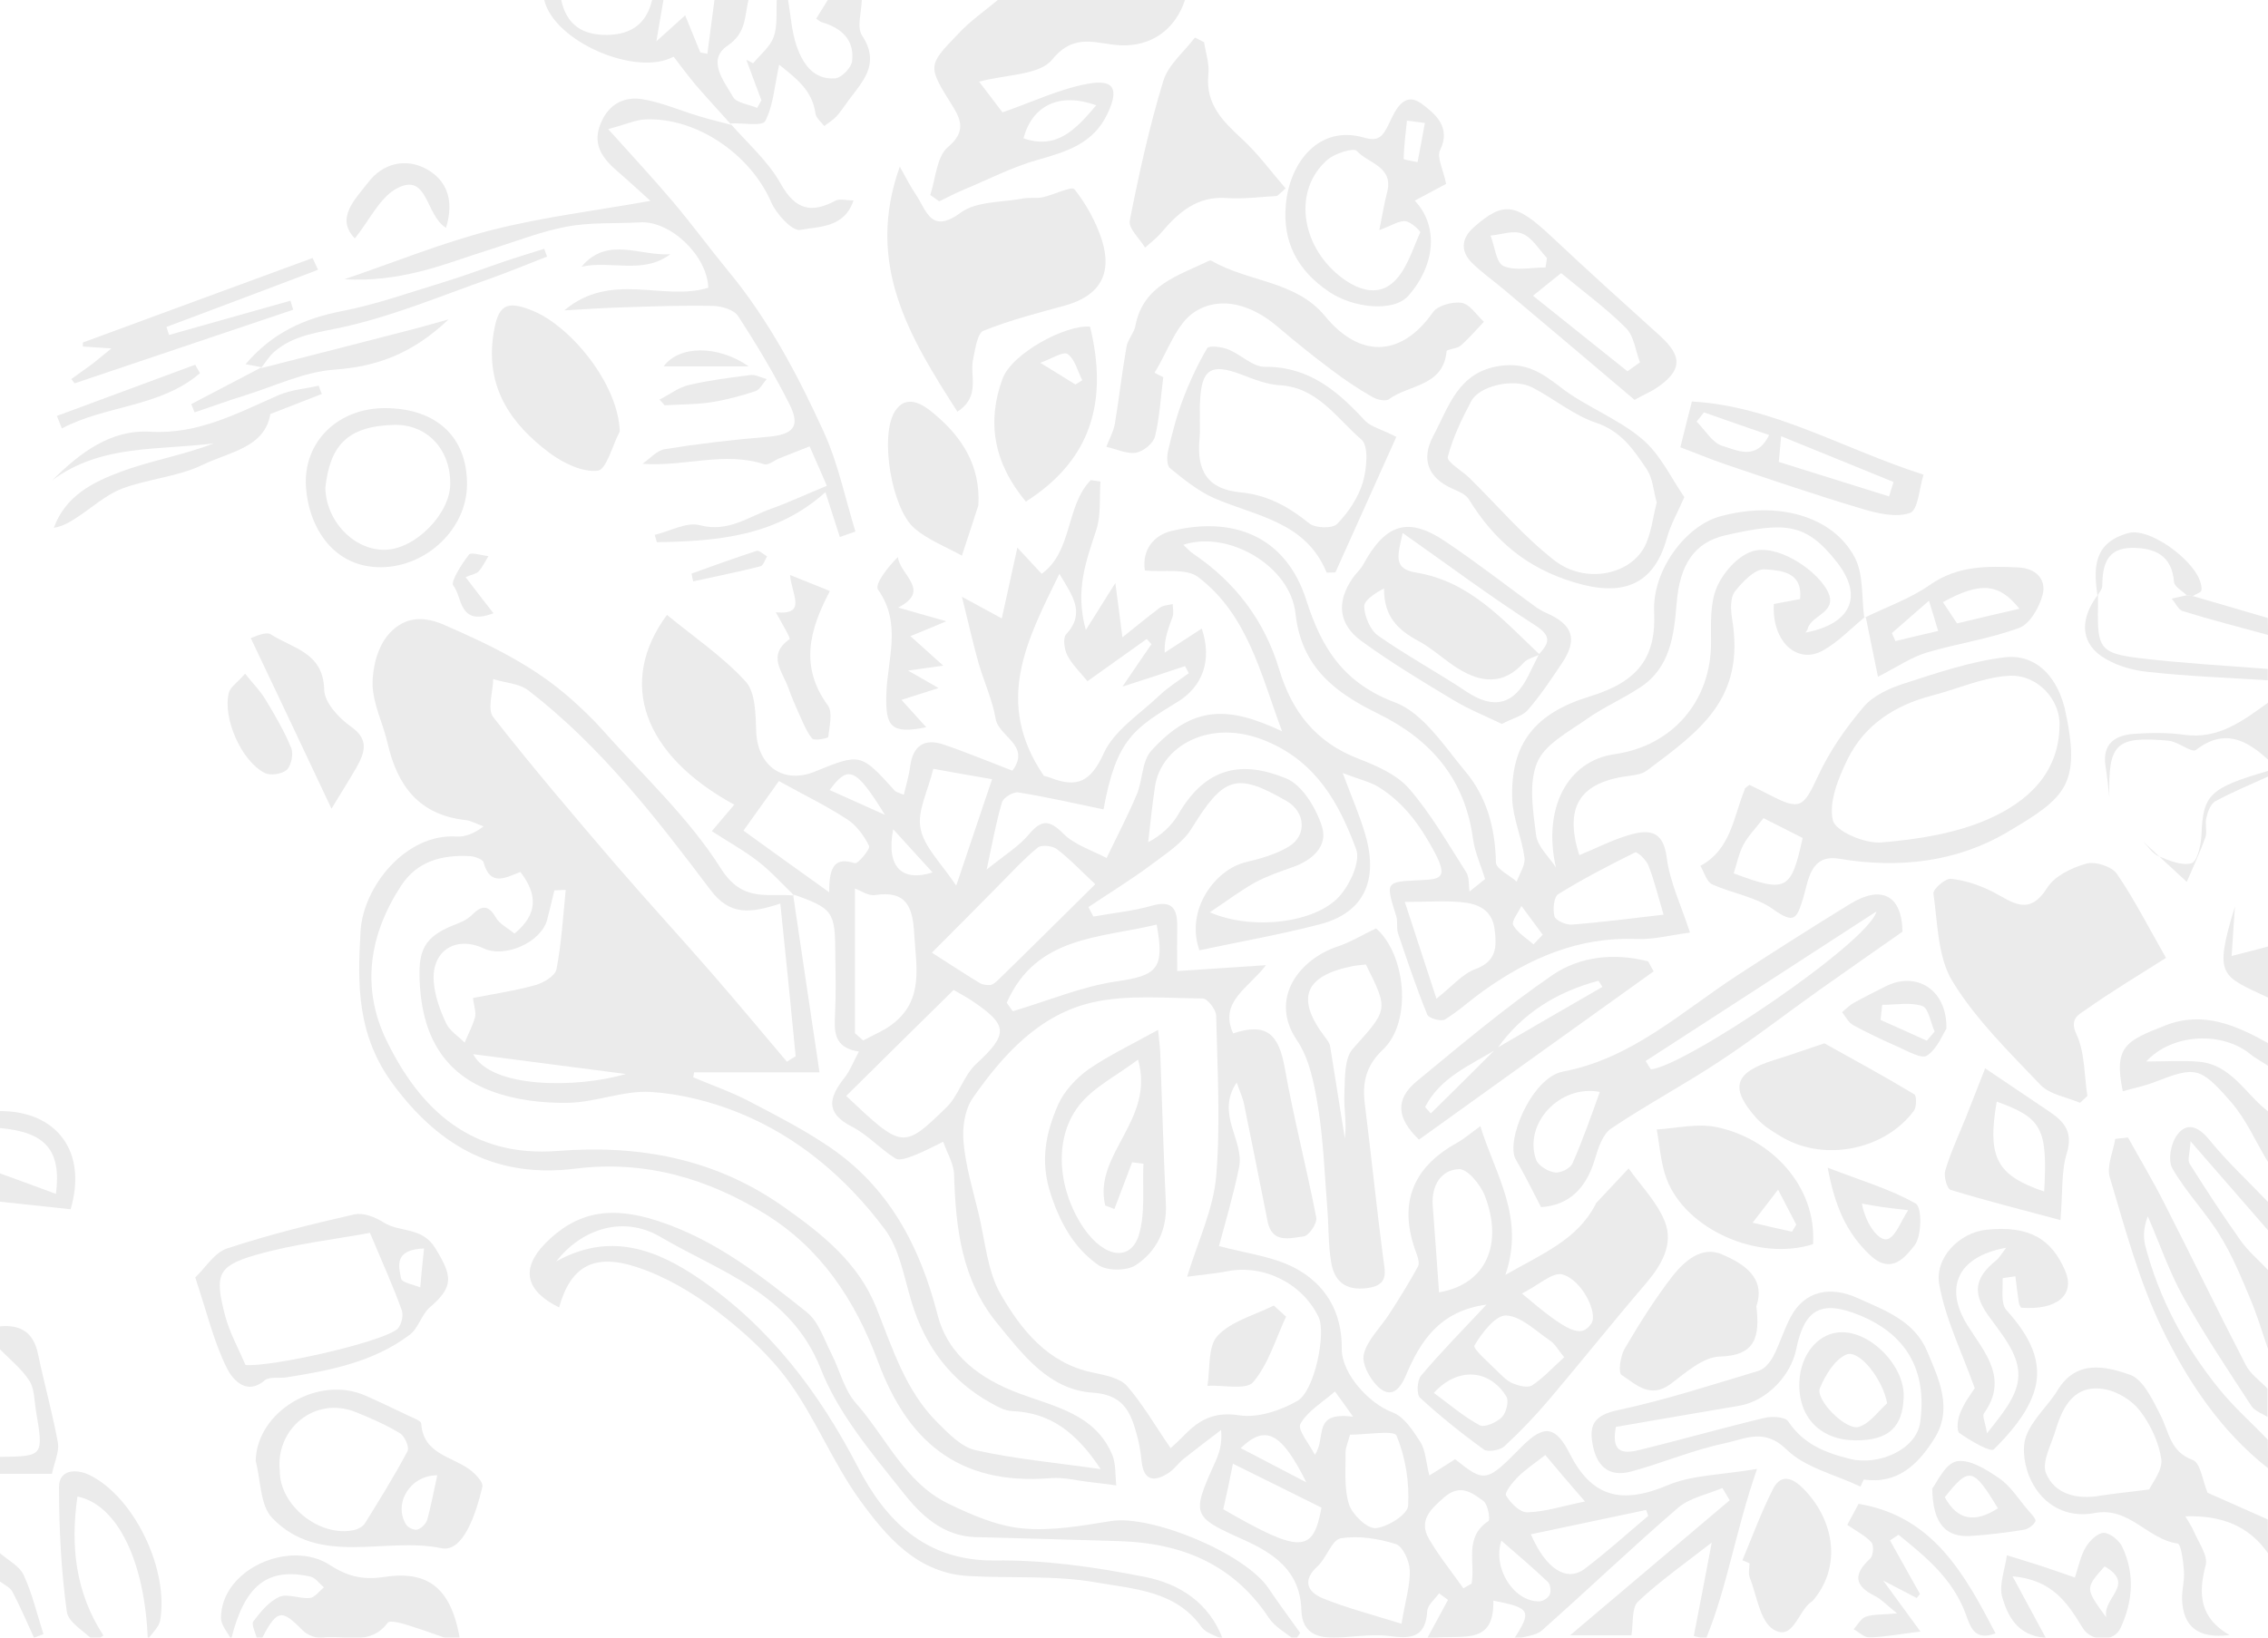 <?xml version="1.0" encoding="utf-8"?>
<!-- Generator: Adobe Illustrator 19.1.0, SVG Export Plug-In . SVG Version: 6.00 Build 0)  -->
<svg version="1.1" id="Layer_1" xmlns="http://www.w3.org/2000/svg" xmlns:xlink="http://www.w3.org/1999/xlink" x="0px" y="0px"
	 viewBox="0 0 960.6 693.8" style="enable-background:new 0 0 960.6 693.8;" xml:space="preserve">
<style type="text/css">
	.st0{opacity:8.000000e-02;}
</style>
<g class="st0">
	<path d="M501.9,0c-4.2,12.7-14.4,19.7-27.2,19.2c-10-0.4-19.5-5.8-29.1,6.1c-5.4,6.6-19.5,6.2-30.9,9.3c3.8,5,7.4,9.7,9.9,13
		c12.5-4.3,24-9.9,36.1-12.1c11.4-2.1,13.2,2.4,8.4,12.6c-6,12.8-17.3,16.1-29.5,19.6c-10.8,3-20.9,8.3-31.3,12.6
		c-3.6,1.5-7,3.3-10.5,5c-1.3-0.9-2.5-1.8-3.8-2.7c2.3-6.9,2.7-16.3,7.5-20.3c7.6-6.4,5.6-11.5,2-17.3c-10.5-16.9-10.9-17,2.2-30.5
		C410.7,9,416.9,4.8,422.6,0C449.1,0,475.5,0,501.9,0z M464.3,44.6c-15.5-5.6-27.1,0-30.8,14C447.6,63.5,455.6,54.9,464.3,44.6z"/>
	<path d="M960.6,658c-8.3-11.8-20-16.1-35-15.6c1.3,2.3,2.7,4.2,3.6,6.4c2,4.7,6.1,10.3,5,14.3c-3.3,12.4-2.4,22.4,10.1,29.6
		c-13.3,1.6-19.7-3.5-20.1-15.2c-0.1-3.9,1.1-7.9,0.8-11.9c-0.3-4.1-1.2-11.5-2.7-11.7c-12.7-1.7-20.4-15.7-35.1-12.9
		c-11.6,2.2-21.7-3.1-26.9-13.7c-2.7-5.4-4.1-13.3-2.2-18.7c2.6-7.3,9.3-12.9,13.5-19.8c8-13,20.4-9.9,30.5-6.4
		c5.6,1.9,9.6,10.6,12.9,17c3.7,7.1,4,15.6,13.7,19.1c3.3,1.2,4.2,8.8,6.3,13.9c7.4,3.3,16.4,7.3,25.5,11.3
		C960.6,648.4,960.6,653.2,960.6,658z M910.3,631c1.3-2.9,5.8-8.3,5.1-12.9c-1.1-7.2-4.6-14.7-9.1-20.5c-3.3-4.3-9.3-8-14.6-9
		c-12.8-2.4-17.9,6.8-21,17.1c-1.8,6.2-6.1,13.7-4.1,18.5c3.8,9,13.3,11.2,23.2,9.4C895.5,632.7,901.3,632.2,910.3,631z"/>
	<path d="M309.7,52.8c-5.1-5.7-10.2-11.2-15.2-17c-3.2-3.8-6.1-7.8-9.2-11.8c-15.7,8.6-50.5-6.2-54.8-24c2.4,0,4.8,0,7.2,0
		c2.3,10.5,8.9,14.9,19.5,14.8c10.2-0.2,16.6-4.7,19-14.8c1.6,0,3.2,0,4.8,0c-1,5.6-1.9,11.2-3,17.5c4.4-3.9,8.3-7.5,12.2-11
		c2.1,5.2,4.3,10.5,6.4,15.7c1,0.2,2,0.4,3,0.6c1-7.6,2-15.2,3-22.8c4.8,0,9.6,0,14.4,0c-1.7,7-0.8,13.9-8.9,19.4
		c-8.9,6.1-1.4,15,2.4,21.7c1.5,2.6,6.7,3.1,10.2,4.6c0.6-1.1,1.2-2.1,1.8-3.2c-2.1-5.7-4.3-11.4-6.4-17.2c1,0.5,1.9,1,2.9,1.5
		c3-3.7,7.2-6.9,8.7-11.2c1.7-4.8,1-10.4,1.3-15.6c1.6,0,3.2,0,4.8,0c1.1,6.5,1.5,13.3,3.6,19.5c2.6,7.4,7.1,14.4,16.3,13.7
		c2.7-0.2,6.9-4.5,7.2-7.3c1.1-9.1-4.6-14.1-12.9-16.5c-0.6-0.2-1.2-0.7-2.3-1.5c1.7-2.7,3.3-5.3,4.9-7.9c4.8,0,9.6,0,14.4,0
		c-0.1,5.1-2.2,11.5,0.1,15c8.5,12.9-0.9,20.5-6.9,29.2c-1.3,1.8-2.6,3.7-4.1,5.3c-1.5,1.5-3.3,2.6-5,3.9c-1.3-1.7-3.4-3.4-3.7-5.2
		c-1.3-9.8-7.9-14.8-15.4-20.8c-2,9.4-2.5,17.4-5.9,23.9c-1.2,2.3-9.6,0.7-14.7,1L309.7,52.8z"/>
	<path d="M960.6,622c-20.1-15.8-34-36.8-44.8-59c-9.8-20.2-15.7-42.5-22.2-64.2c-1.4-4.8,1.4-10.8,2.3-16.3c1.8-0.2,3.6-0.4,5.4-0.6
		c5.1,9.2,10.5,18.2,15.2,27.5c11.7,22.9,22.9,46.1,34.7,68.9c2,3.9,6.1,6.7,9.2,10c0,4,0,8,0,12c-2.3-1.5-5.4-2.5-6.8-4.6
		c-9.9-15.2-20-30.3-28.8-46.1c-6.1-10.9-10.1-22.8-15.1-34.3c-1.8,4.6-2,8.7-1.1,12.4c5.9,22.5,16.7,42.7,31.3,60.7
		c6.2,7.7,13.7,14.3,20.6,21.5C960.6,614,960.6,618,960.6,622z"/>
	<path d="M960.6,492.3c-5.2-8.6-9.3-18.2-15.8-25.6c-13.1-15-15-14.9-32.2-8.3c-4.3,1.7-8.9,2.6-13.5,3.9
		c-3.9-18.8,1.1-21.3,18.1-27.9c15.8-6.2,29.8-0.1,43.4,7.5c0,3.2,0,6.4,0,9.6c-2.5-1.7-5.3-3.1-7.6-5c-11.7-9.5-32.8-8.9-44,3.2
		c8.5,0,15.4-0.5,22.3,0.1c13.8,1.2,19.7,13.7,29.3,21C960.6,477.9,960.6,485.1,960.6,492.3z"/>
	<path d="M960.6,571.5c-2.5-7.3-4.7-14.7-7.7-21.7c-3.8-9.1-7.6-18.3-12.8-26.6c-6-9.8-14.3-18.2-20-28.2c-2-3.4-0.6-10.9,2.1-14.3
		c3.9-5.2,8.7-3.7,13.4,2c7.6,9.4,16.6,17.7,25,26.5c0,4,0,8,0,12c-10.4-11.9-20.8-23.9-32.8-37.7c-0.3,5.1-1.4,8-0.4,9.5
		c7,11.1,14.1,22,21.7,32.7c3.2,4.5,7.6,8.2,11.5,12.3C960.6,549.1,960.6,560.3,960.6,571.5z"/>
	<path d="M0,470.7c24.1,0,37.1,17.2,29.9,41.6c-9.7-1-19.8-2.1-29.9-3.2c0-4,0-8,0-12c7.7,2.8,15.4,5.6,23.7,8.7
		c2.4-18.8-4.7-26.2-23.7-27.9C0,475.5,0,473.1,0,470.7z"/>
	<path d="M0,561.9c8.8-0.8,14.2,2.6,16.1,11.7c2.6,12.5,6.1,24.9,8.4,37.5c0.7,3.9-1.5,8.4-2.5,13.3c-7.8,0-14.9,0-22,0
		c0-2.4,0-4.8,0-7.2c18.5-0.2,18.5-0.3,15.2-19.7c-0.7-4.3-0.6-9.2-2.8-12.6c-3.2-5-8.2-8.9-12.4-13.3C0,568.3,0,565.1,0,561.9z"/>
	<path d="M888.6,251.9c0,1.6,0,3.2,0,4.8c-0.4,18.1,0.8,20.1,18.2,22.2c17.8,2.1,35.8,3.1,53.7,4.5c0,1.6,0,3.2,0,4.8
		c-17.1-1.1-34.2-1.7-51.2-3.6c-6.7-0.7-13.9-2.9-19.4-6.7C881,271.6,881.1,261.8,888.6,251.9z"/>
	<path d="M960.6,321.8c-9.2-8.4-18.5-13.3-30.5-4.1c-1.8,1.4-7.5-3.5-11.6-3.9c-22.4-2-25.6,1.1-25.1,23.8
		c-0.5-4.3-0.9-8.6-1.6-12.9c-1.5-9.4,3.8-13.2,12-13.8c7.1-0.5,14.4-0.6,21.4,0.4c14.5,2,24.8-6,35.4-13.6
		C960.6,305.8,960.6,313.8,960.6,321.8z"/>
	<path d="M907.6,356.4c2.2,2.2,4.1,5.3,6.8,6.4c4.4,1.8,9.8,4.1,13.8,2.9c2.4-0.7,4-7.6,4.2-11.8c0.7-17.2,3.2-20,28.2-27.3
		c0,0.8,0,1.6,0,2.4c-7.5,3.4-15.2,6.6-22.4,10.5c-1.9,1.1-3.1,4.4-3.7,6.9c-0.7,2.6,0.4,5.8-0.4,8.3c-2.3,6.4-5.2,12.6-7.9,18.9
		C919.9,367.9,913.8,362.1,907.6,356.4z"/>
	<path d="M946.6,384c-0.5,6.8-0.9,13.6-1.4,21c6.6-1.7,11-2.8,15.4-4c0,7.2,0,14.4,0,21.6C940.7,413.2,937.5,413.9,946.6,384z"/>
	<path d="M960.6,269c-12-3.3-24.1-6.4-36.1-10.1c-1.9-0.6-3.1-3.5-4.7-5.3c2.1-0.5,4.2-0.9,6.3-1.4c0.9,0.1,1.7,0.2,2.6,0.3
		c10.6,3.1,21.2,6.2,31.8,9.3C960.6,264.2,960.6,266.6,960.6,269z"/>
	<path d="M0,658c3.4,3,8.2,5.4,10,9.2c3.7,8,5.7,16.7,8.4,25.1c-1.3,0.5-2.7,1-4,1.5c-3-6.5-5.8-13.1-9.1-19.4c-1-1.9-3.5-3-5.3-4.4
		C0,666,0,662,0,658z"/>
	<path d="M336.3,379.3c-5-4.8-9.6-10-15-14.2c-6-4.7-12.8-8.4-19.8-13c3.6-4.3,6.5-7.6,9.5-11.2c-38.5-21-49.7-51.7-28.5-80.4
		c11.3,9.3,23.6,17.6,33.3,28.2c4.3,4.7,4.2,14.2,4.5,21.5c0.7,14.4,11.5,22.1,24.8,16.7c19.4-7.9,19.4-7.9,34,8.2
		c0.5,0.5,1.3,0.6,3.7,1.6c1-4.2,2.2-8.1,2.7-12.1c1.2-8.7,6-11.9,14.1-9.2c9.7,3.3,19.3,7.3,29.2,11.1c8-10.8-5.8-14.3-7.1-22
		c-1.4-8.1-5-15.8-7.3-23.8c-2.3-8.1-4.1-16.4-7-27.9c6.3,3.4,11,6,16.9,9.2c1.9-8.8,4.1-18.4,6.6-30c3.3,3.6,6.2,6.7,10.3,11.1
		c13.2-9.5,10.1-28.8,20.8-39.7c1.4,0.2,2.7,0.4,4.1,0.6c-0.5,6.9,0.3,14.2-1.8,20.6c-4.2,12.9-9.1,25.3-4.4,42.3
		c4.4-7,7.4-11.8,12.5-19.9c1.2,8.9,1.9,14.6,3,23c5.8-4.6,10.7-8.7,15.8-12.5c1.4-1.1,3.6-1.1,5.5-1.6c0,1.7,0.5,3.6,0,5.2
		c-1.6,4.7-3.7,9.2-3.4,15.4c5.1-3.3,10.3-6.7,15.7-10.2c4.6,13.7,0.1,24.6-10,30.9c-18.4,11.3-26.2,15.7-31.6,45.7
		c-12.1-2.5-24.1-5.3-36.2-7.2c-2.1-0.3-6.2,2.2-6.8,4.2c-2.5,8.3-4,16.9-6.5,28.5c7.5-6.1,13.5-9.7,17.7-14.7
		c5.4-6.4,8.6-6.7,14.8-0.5c4.8,4.8,12.1,7,18.3,10.3c4.3-9,9-17.9,12.8-27c2.5-5.9,2.1-13.9,6-18.3c17.7-19.6,32.7-19.1,55.5-8.4
		c-9-24.2-14.5-49.3-35.5-65.3c-5.1-3.9-14.6-2-22.6-2.8c-1.3-8.9,3.9-14.9,11.1-16.7c25.8-6.4,48.5,1.7,57.3,29.3
		c6.5,20.4,15.8,35.1,37.6,43.3c11.9,4.5,20.8,18.5,29.8,29.3c9.1,10.8,12.6,24.1,12.9,38.5c0.1,2.8,5.8,5.4,8.8,8.1
		c1.2-3.4,3.7-7,3.3-10.1c-1.1-8.4-4.9-16.6-5.2-24.9c-0.8-23.8,10-36.5,33-43.5c20.6-6.3,28-16.8,27.1-35.8
		c-0.8-17.6,13.4-36.6,28.2-40.5c24.1-6.5,47.3-0.2,56.7,17.3c3.9,7.3,2.9,17.1,4.1,25.7l0.4-0.4c-5.9,4.8-11.3,10.6-17.9,14.3
		c-11,6.1-21.7-3.9-20.8-19.7c3.5-0.7,7.3-1.4,11.1-2.1c1.3-11.9-8.7-12.1-15-12.6c-4-0.3-9.4,5.3-12.6,9.4c-2,2.6-1.8,7.7-1.2,11.4
		c5.7,33.9-13.3,47.4-36,64.4c-2.6,2-6.8,2.1-10.3,2.7c-18.8,3.2-24.6,13.6-18.4,33.2c7.1-2.9,14-6.5,21.3-8.6
		c7.7-2.2,14.2-2.3,15.7,9.4c1.3,10.5,6.2,20.6,9.9,32c-8.5,1.1-15.5,3-22.5,2.7c-24.5-1-45.3,8-64.6,21.7
		c-5.7,4-10.8,8.8-16.7,12.4c-1.6,1-6.9-0.5-7.5-2.1c-4.6-11.3-8.5-22.9-12.4-34.5c-0.7-2.2,0-4.9-0.7-7.1
		c-4.6-14.7-4.7-14.6,9.9-15.3c8.3-0.4,12.3-0.5,6.5-11.5c-6.1-11.5-12.9-21-23.6-27.8c-3.8-2.4-8.5-3.4-15.5-6.1
		c3.8,10.2,7.1,17.7,9.4,25.5c4.8,15.6,3.1,32.8-19.1,38.6c-16.9,4.4-34.2,7.4-51,11c-6.1-17.3,6.8-34.2,19.5-37.3
		c6.3-1.5,12.8-3.3,18.3-6.6c7.9-4.7,7.1-14.7-0.8-19.3c-21.4-12.4-26.7-10.4-40.3,11.6c-3.9,6.3-11.1,10.8-17.3,15.5
		c-8.5,6.3-17.6,11.9-26.4,17.8c0.7,1.3,1.4,2.7,2.1,4c8.3-1.5,16.7-2.3,24.8-4.6c8.8-2.5,10.8,1.5,10.7,8.9c-0.1,5.6,0,11.1,0,18.8
		c12.2-0.8,23.7-1.6,37.6-2.5c-7.3,9.7-20,15.4-13.9,28.9c13.9-4.6,19.3-0.1,21.9,14.9c3.8,21.2,9.2,42,13.3,63.1
		c0.5,2.4-3.1,7.7-5.3,8c-5.7,0.7-13.4,3.2-15.3-6.3c-3.3-16.6-6.6-33.2-10-49.8c-0.5-2.6-1.7-5.1-3.1-9.1c-9.1,13.5,3.4,24.6,1,36
		c-2.4,11.8-5.9,23.5-8.5,33.3c11.2,3,22.3,4.3,31.6,9c13.3,6.8,20.6,18.7,20.4,34.5c-0.1,10.7,11.8,23.4,21.6,27
		c4.8,1.8,8.6,7.7,11.7,12.5c2.2,3.5,2.3,8.3,3.8,14.2c4.1-2.5,7.4-4.7,10.9-6.9c12.5,10,13.3,9.9,28.1-5.2c9.6-9.7,14.5-9,20.6,3.1
		c9.3,18.3,22,21.3,41.4,13.1c10.4-4.4,22.6-4.3,37.8-6.9c-9.2,26.4-12.6,50.1-21.7,72.1c-1.7-0.4-3.4-0.9-5.1-1.3
		c2.5-12.9,5-25.8,7.6-39.6c-11.5,9-22,16.3-31.2,25c-2.8,2.7-2,9.3-2.8,14.3c-6.7,0-16.4,0-26,0c22.2-18.8,44.9-38,67.6-57.2
		c-1-1.7-2-3.5-3.1-5.2c-6.3,2.7-13.8,4.1-18.8,8.4c-19.6,16.9-38.3,34.8-57.7,52c-2.5,2.2-6.9,2.3-12,3.9c8-12.3,7.3-13.5-8.5-16.6
		c0.5,20.8-15.4,13.4-28.2,16.3c3.6-6.6,6.3-11.6,9-16.6c-1.3-0.9-2.5-1.9-3.8-2.8c-1.7,2.5-4.8,4.9-5,7.5c-0.6,10.5-6,12-15.2,10.7
		c-6.9-1-14.1,0-21.1,0.5c-8.9,0.6-16.7-0.8-17-11.6c-0.5-16.5-11.5-23.9-24.3-29.7c-22.1-9.9-22.4-10.4-12.1-33.2
		c1.6-3.6,2.9-7.3,2.4-13.4c-5.2,4-10.5,8-15.7,12.1c-2.4,1.9-4.1,4.6-6.7,6.2c-6.2,4-10.5,3.1-11.3-5.3c-0.4-4-1.1-7.9-2.2-11.7
		c-2.6-9.5-6-16.3-18.6-17.1c-18.4-1.3-29.3-15.9-40.2-29.2c-15.2-18.5-17.7-40.4-18.4-63.1c-0.1-4.7-3-9.3-4.6-14
		c-4,1.9-7.9,4.1-12.1,5.7c-2.6,1-6.4,2.5-8.1,1.4c-6.5-4-11.8-10.1-18.5-13.5c-11.5-5.9-9.6-12.4-3.2-20.6c2.4-3,3.8-6.8,6.2-11.2
		c-10.8-1.6-10.5-8.6-10.1-16.2c0.4-8.4,0.2-16.8,0.1-25.2c-0.1-18.1-0.9-19.2-18.4-25.4L336.3,379.3z M495.8,613.5
		c1.1-1,3.7-3.3,6.1-5.8c6.4-6.5,12.8-9.7,23-8.1c7.8,1.2,17.4-2,24.6-6.1c7.4-4.3,12.2-28.8,9-35.5c-7-14.5-23.5-22.5-38.9-19.4
		c-5.6,1.1-11.4,1.5-16.8,2.3c4.6-15.1,11.1-28.6,12.3-42.5c1.9-22.6,0.5-45.4,0-68.2c-0.1-2.5-3.7-7.2-5.7-7.2
		c-15.5-0.1-31.6-1.7-46.4,1.6c-22.7,5.1-38.1,22.1-51,40.6c-3.4,4.9-4.5,12.6-3.9,18.7c0.9,10.1,3.9,20,6.3,29.9
		c2.9,11.8,3.7,24.8,9.6,34.8c8.6,14.8,19.7,28.8,38.5,32.8c5.1,1.1,11.5,2.2,14.7,5.6C484,594.8,489.2,603.9,495.8,613.5z
		 M764.7,268c19-3.6,24.7-15.1,13.5-29.6c-13.2-17-22-17.4-47.5-11.6c-13,3-19.3,12.3-20.6,29c-1.1,13.5-2.7,27.1-15.4,35.4
		c-7.4,4.9-15.7,8.5-22.9,13.6c-7.6,5.4-17.7,10.6-20.8,18.4c-3.6,8.8-1.7,20.4-0.4,30.6c0.6,4.8,5.4,9.1,8.4,13.7
		c-5.6-24.6,4.5-45.1,24.9-48c24.6-3.5,40.8-22.6,40.8-47.2c0-7.9-0.5-16.5,2.4-23.4c2.7-6.3,8.8-13.3,15-15.3
		c10.1-3.3,26,6.9,31.4,15.8c6,10-6.1,10.8-7.8,16.8C765.6,266.8,765.1,267.4,764.7,268z M501.2,230.8c1.6,1.5,2.8,2.9,4.2,3.8
		c17.9,12.1,30.2,28.4,36.4,49c5.4,18,15.6,30.9,33.5,37.8c7.7,3,16.3,6.7,21.5,12.7c9.3,10.7,16.5,23.4,24.2,35.4
		c1.4,2.2,1,5.5,1.4,8.2c2.2-1.8,4.4-3.5,6.6-5.3c-1.7-5.6-4.3-11.2-5.1-16.9c-3.4-25.4-17.7-42.1-40.1-53.1
		c-18-8.8-32.6-19.5-35.1-42.5C546.5,239.7,520.2,224.5,501.2,230.8z M442.2,328.8c-1-0.3,0.9,0,2.7,0.7
		c11.2,4.4,17.1,1.8,22.6-10.4c4.4-9.7,15.3-16.6,23.6-24.5c3.7-3.5,8.2-6.3,12.4-9.4c-0.5-1-1-2-1.6-3c-7.8,2.6-15.6,5.2-26.5,8.7
		c5.1-7.5,8.7-12.8,12.3-18c-0.7-0.7-1.3-1.4-2-2.2c-8.7,6.2-17.4,12.4-25.1,17.9c-2.9-3.6-6.4-6.9-8.5-10.9c-1.3-2.5-2-7.3-0.6-8.9
		c8.4-9.1,2.8-16.3-2.8-25.7C434.9,271.3,420.8,297.5,442.2,328.8z M512.4,386.5c18.3,7.9,45,4.4,54.9-6.8c4.5-5,9-14.7,7.1-19.9
		c-7.1-19.2-16.7-36.9-38-45.8c-24.3-10.2-44.8,2.5-47.2,19.2c-1.2,7.9-2,15.8-2.9,23.6c5.4-2.8,9.8-6.8,12.7-11.7
		c11.9-20.6,27.4-22.9,45.8-15.3c6.8,2.8,12.6,12.5,15.1,20.3c2.7,8.4-4.1,14.4-12.5,17.3c-5.4,1.9-10.9,3.8-15.9,6.5
		C525.6,377.2,520.2,381.3,512.4,386.5z M358.4,464.3c23.8,22.4,24.1,22.7,42.4,4.9c5.3-5.1,7.3-13.6,12.7-18.5
		c13.6-12.6,13.7-16.4-2.1-26.9c-1.9-1.3-3.9-2.3-7.5-4.4C389.1,433.9,374.1,448.8,358.4,464.3z M463.9,374.6
		c-6.1-5.7-10.9-10.8-16.3-14.9c-1.9-1.4-6.5-1.9-8.1-0.6c-6.3,5.2-11.8,11.3-17.6,17.1c-8.4,8.5-16.8,17-27.2,27.4
		c6.4,4.1,13.3,8.6,20.3,12.9c1.2,0.7,3,0.9,4.4,0.8c1-0.1,2.1-1,3-1.8C436.1,402.2,449.6,388.7,463.9,374.6z M362.1,437.7
		c1.2,1,2.3,2.1,3.5,3.1c4.4-2.4,9.2-4.3,13-7.4c12.7-10.2,9.4-24.2,8.6-37.8c-0.6-11.2-3.2-18.5-16.6-16.4
		c-2.9,0.4-6.1-1.9-8.5-2.8C362.1,396.6,362.1,417.1,362.1,437.7z M314.9,351.9c12.7,9.2,23.3,16.8,36.3,26.1
		c-0.1-11.5,2.8-14.9,10.9-12.3c1.2,0.4,6.6-6,6-7.3c-2.1-4.3-5.3-8.7-9.3-11.3c-8.9-5.8-18.6-10.5-28.9-16.2
		C325,337.7,320.2,344.5,314.9,351.9z M429,428.4c15.7-4.7,29.4-10.5,43.7-12.6c17.4-2.5,20.7-5.3,17.2-24.1
		c-23.9,5.8-51,4.7-63.5,33.1C427.1,425.9,428.9,428.4,429,428.4z M593.6,687.9c1.6-9.7,3.7-16.2,3.5-22.6c-0.1-4-3-10.3-6-11.2
		c-7.4-2.3-15.7-3.6-23.2-2.4c-3.8,0.6-6,8.3-9.8,11.8c-6.7,6.1-4.3,10.9,2.1,13.6C570.3,681.2,581.1,684,593.6,687.9z M608.4,423.1
		c6.7-5.3,11-10.5,16.4-12.5c9.2-3.4,9.2-9.6,8.2-17.1c-1.1-8.3-7.3-10.7-14.1-11.3c-6.9-0.7-14-0.1-23.9-0.1
		C599.7,396.5,603.8,408.9,608.4,423.1z M571.8,607.8c-0.8,3.1-1.9,5.4-1.9,7.6c0.1,7.4-0.7,15.2,1.5,22c1.4,4.3,7.7,10.3,11.3,10
		c5.1-0.5,13.5-5.8,13.7-9.5c0.6-9.9-1.1-20.5-4.9-29.7C590.5,605.8,578.8,607.8,571.8,607.8z M704.6,387.5
		c-2.3-7.7-3.9-14.4-6.4-20.8c-0.9-2.4-4.8-6-5.6-5.6c-11.1,5.5-22.1,11.2-32.6,17.7c-1.9,1.2-2.4,6.5-1.6,9.4
		c0.5,1.8,4.9,3.7,7.3,3.5C678.7,390.7,691.7,389,704.6,387.5z M395.3,325.7c-2.2,9.2-6.9,17.9-5.4,25.3c1.5,7.9,8.8,14.7,15.1,24.2
		c5.7-17,10.4-30.9,15.2-45.1C411.4,328.6,404.5,327.4,395.3,325.7z M518.1,639.4c32.8,18.9,38.1,18.6,41.6-0.7
		c-12.4-6.2-24.6-12.2-37.5-18.6C520.9,626.8,519.6,632.8,518.1,639.4z M619.8,672.9c1.2-0.7,2.3-1.3,3.5-2c1.6-9-3.3-19.6,7.1-26.5
		c0.9-0.6-0.2-7.1-2.1-8.5c-4.8-3.5-9.9-7.5-16.7-1.5c-5.8,5.1-10.8,9.8-6.4,17.5C609.5,659.3,614.9,665.9,619.8,672.9z
		 M698.1,642.2c-0.3-0.8-0.6-1.7-0.9-2.5c-16.2,3.4-32.4,6.8-48.8,10.3c6.3,14.7,15.1,20.3,22.7,14.7
		C680.5,657.6,689.2,649.7,698.1,642.2z M654.5,616.4c-4.7,3.7-8.5,6.2-11.7,9.4c-2.2,2.2-5.7,6.6-4.9,7.8c1.9,3.2,5.9,7.2,9,7.1
		c7.4-0.2,14.7-2.6,24.4-4.6C664.1,627.8,659.2,622.1,654.5,616.4z M635.9,652.7c-3.9,11.9,5.5,26,16.1,25.7c1.6,0,3.8-1.5,4.4-2.9
		c0.6-1.4,0.3-4.3-0.8-5.3C649.4,664.3,642.8,658.7,635.9,652.7z M553.3,628c-10.7-21.5-17.4-24.5-27.8-14.5
		C534.9,618.4,544.1,623.2,553.3,628z M573.1,600.2c-4-5.6-5.8-8.2-7.7-10.7c-5.1,4.5-11.5,8.2-14.6,13.7c-1.4,2.5,3.8,8.6,6.1,13.1
		C562,609,555.4,597.9,573.1,600.2z M351.4,334.7c7.4,3.3,14.7,6.6,23.4,10.5C362.5,325.3,359.3,323.9,351.4,334.7z M378.3,351.3
		c-3.1,16.3,3.9,22.4,16.7,18.3C389.8,363.9,384.9,358.6,378.3,351.3z M649.5,400.1c1.3-1.4,2.6-2.7,3.9-4.1c-3-4.1-6-8.1-9-12.2
		c-1.3,2.8-4.3,6.4-3.5,8.1C642.7,395.2,646.5,397.4,649.5,400.1z"/>
	<path d="M335.9,378.9c3.6,24.6,7.3,49.1,11.2,75.4c-20.1,0-36.6,0-53.1,0c-0.1,0.7-0.3,1.4-0.4,2.1c7.8,3.3,15.9,6.1,23.4,10
		c11.5,6,23.2,12,34,19.3c25.4,17.1,38.6,42.1,46.1,71.3c4.4,17.3,18.4,27.3,34.5,33.3c15.2,5.7,32,8.7,39.4,25.8
		c1.7,3.9,1.3,8.8,1.8,13.2c-3.7-0.5-7.3-1-11-1.4c-5.5-0.6-11.1-2.1-16.6-1.7c-40.4,3.4-61.3-17-73.3-49.3
		c-9.9-26.6-24.4-48-47.5-62.4c-24.3-15.1-51-23.1-80.7-19.4c-32.3,4-56.6-8.2-76.8-35.2c-15.8-21-15.5-42.6-14.2-65.3
		c1.1-19.1,19.3-41.6,40.6-40.2c3.7,0.2,7.4-1.2,11.5-4.3c-2.6-0.9-5.1-2.4-7.8-2.7c-19.5-2.2-28.7-14.5-32.8-32.4
		c-1.9-8.4-6.2-16.6-6.4-25c-0.1-7.2,2.2-16.1,6.8-21.3c5.5-6.2,12.8-8.7,23.7-3.9c19.5,8.5,38.2,17.5,54.1,31.8
		c4.3,3.9,8.6,7.9,12.4,12.2c17.2,19.4,36.8,37.4,50.5,59.1c9.3,14.7,19.9,10.4,31.1,11.5C336.3,379.3,335.9,378.9,335.9,378.9z
		 M466.2,622.4c-10.3-15.6-21.4-24-37.6-24.6c-2.9-0.1-6-1.8-8.7-3.3c-17.2-9.5-28.1-24.1-33.8-42.9c-3.2-10.5-5.1-22.5-11.4-30.9
		c-16.1-21.5-36.5-39-61.6-49.2c-11.8-4.8-24.8-8.1-37.5-8.9c-11.5-0.7-23.2,4.4-34.9,4.6c-10.7,0.2-22.1-1.1-32.2-4.8
		c-19.8-7.2-29.1-22.6-30.6-44c-1.1-15.8,1.1-21.6,16.1-27.2c2.1-0.8,4.3-2,5.9-3.6c4-4,6.9-4.5,10.1,1.1c1.6,2.8,5.1,4.5,7.9,6.8
		c9.9-8.1,9.9-16.5,2.5-26.1c-6.2,2.4-12.8,6.4-15.6-4.1c-0.4-1.3-3.8-2.5-5.8-2.6c-11.7-0.6-22.2,2-29.1,12.5
		c-13.6,20.8-17,43.3-6.2,65.6c14.4,29.6,36.2,49.6,72.5,46.8c34.4-2.7,66.7,3.2,95.6,23.6c16.3,11.5,31.7,23.6,39.4,42.9
		c6.8,17.1,12.3,35,25.7,48.4c4.8,4.8,10.3,10.6,16.4,11.9C429.8,618.1,446.7,619.6,466.2,622.4z M330.5,382.8
		c-12.9,4.2-21.4,5.1-29.6-5.8c-23-30.5-46.5-60.9-77.1-84.5c-3.9-3-9.9-3.2-14.9-4.8c-0.1,5.5-2.6,12.8,0,16.1
		c16.5,21.1,33.9,41.5,51.3,61.8c13.5,15.7,27.5,30.9,41.1,46.5c10.8,12.4,21.3,25.1,32,37.7c1.2-0.8,2.4-1.6,3.7-2.3
		C335,426.7,332.9,405.9,330.5,382.8z M239.6,377c-1.6,0.1-3.2,0.1-4.8,0.2c-1,4.2-2,8.4-3.1,12.6c-2.6,9.4-17.8,16.2-26.8,12
		c-11.8-5.5-22.1,0.9-21.2,13.9c0.4,6,2.6,12.1,5.2,17.7c1.5,3.3,5.2,5.6,7.9,8.3c1.5-3.6,3.4-7.1,4.4-10.8c0.5-2-0.4-4.5-0.9-8.1
		c9.2-1.8,18.1-3.1,26.6-5.5c3.4-1,8.3-3.9,8.8-6.7C237.8,399.6,238.5,388.3,239.6,377z M200.4,446.6c7.6,14.6,43.9,14.5,64.7,8.4
		C241.8,452,221.4,449.3,200.4,446.6z"/>
	<path d="M629.6,552.7c-20.2,2.7-28.2,16-34.1,29.9c-2.8,6.7-6.4,9.2-10.9,5.7c-3.9-3.1-7.9-10.2-7-14.4c1.4-6.3,7.3-11.6,11-17.5
		c4.2-6.5,8.3-13.1,12-19.9c0.7-1.3,0-3.6-0.6-5.3c-7.9-20.7-2.2-36.4,17.2-47.1c2.9-1.6,5.5-3.9,9.8-7c6.3,20.6,19,38.4,10.6,63
		c15.7-9,30.3-14.8,38.1-29.7c0.2-0.4,0.3-0.8,0.6-1c4.5-4.8,9-9.6,13.5-14.4c5.3,7.5,12.2,14.4,15.4,22.7c3.6,9.3-1.3,18-7.8,25.7
		c-13.9,16.2-27.2,32.9-41,49.2c-6,7.1-12.4,13.8-19.2,20.1c-1.9,1.7-7,2.6-8.7,1.4c-9.4-6.8-18.5-14.1-27-21.9
		c-1.6-1.4-1.3-7.3,0.3-9.3C610.2,572.9,619.4,563.6,629.6,552.7z M609.5,547.5c19.9-3.4,27.3-20.3,19.4-40.9
		c-1.8-4.7-7.4-11.5-11-11.3c-7.6,0.3-11.6,7-11.1,15.2C607.7,522.5,608.6,534.6,609.5,547.5z M662.5,575c-2.5-3-3.8-5.6-5.9-7
		c-6.1-4.1-12.3-10.4-18.7-10.7c-4.4-0.2-10.3,7.4-13.4,12.7c-0.8,1.4,6.3,7.5,10,11.2c1.9,1.9,3.9,3.9,6.3,4.9c2.5,1,6.3,2,8.1,0.8
		C653.7,583.8,657.6,579.4,662.5,575z M607.3,590.1c6.8,5,12.7,10.1,19.4,13.7c2.1,1.1,7.2-1.2,9.4-3.4c1.9-1.9,3.1-6.9,1.9-8.8
		C630.7,579.9,617.3,579.1,607.3,590.1z M644.6,548c20,17,25.2,18.9,29.4,12.7c2.9-4.3-3.8-18.4-12.3-20.8
		C657.6,538.8,651.6,544.5,644.6,548z"/>
	<path d="M917.4,405.8c-12,7.6-23.6,14.6-34.6,22.4c-2.2,1.5-6.4,3.5-3.4,9.8c3.7,7.8,3.3,17.5,4.7,26.3c-1,1-2.1,1.9-3.1,2.9
		c-5.7-2.4-12.8-3.5-16.7-7.5C851,445.7,836.9,432,827,415.8c-6.3-10.2-6.3-24.6-8.1-37.2c-0.3-1.9,5.1-6.6,7.5-6.3
		c6.1,0.7,12.3,2.8,17.8,5.6c8.3,4.4,15.2,10.4,22.9-1.8c3.1-5,10.4-8.5,16.5-10.2c3.8-1.1,10.9,1.2,13,4.3
		C904,381,909.9,392.7,917.4,405.8z"/>
	<path d="M548.5,694.9c-3.8-3.1-8.5-5.6-11.1-9.5c-15.1-22.8-37-31.7-63.3-32.5c-20.3-0.6-40.6-1.2-60.9-1.7
		c-14-0.4-23.4-9.6-30.8-19c-13-16.4-27.2-33.1-34.7-52.1c-12.7-32.4-42.7-41.2-68-56.1c-15.8-9.3-33.5-3.3-44.1,10.4
		c22.6-12.6,42.3-5.2,60.7,7.4c29.6,20.3,50.5,47.8,67.1,79.8c11.5,22.2,28.3,39.8,57.9,39.5c21.3-0.3,42.8,2.8,63.8,7
		c14.1,2.8,27,10.6,32.9,26.5c-3.1-1.7-7.2-2.7-9.1-5.3c-11-15.5-28.9-16.1-44.6-18.9c-17.5-3.1-35.8-1.7-53.7-2.7
		c-22-1.1-35-16.5-46.4-32.2c-11.3-15.6-18.6-34.2-29.9-49.9c-8.2-11.4-19.1-21.3-30.3-29.9c-10.3-7.9-22.1-14.9-34.3-18.9
		c-18.5-6.1-28.1,0-32.9,17.1c-14.3-7.1-16.3-16.4-5.9-27.1c13.3-13.5,27.8-16.1,47.9-9.5c24.4,8,43.6,23.2,62.9,38.6
		c5,4,7.3,11.4,10.4,17.5c3.6,7,5.4,15.4,10.4,21c12.8,14.5,20.8,33.7,39.1,42.6c9.9,4.8,20.7,9.5,31.4,10.5
		c12.3,1.2,25.1-1.1,37.5-3.1c17.2-2.8,56.9,13.7,66.8,28.5c4.3,6.4,8.9,12.6,13.4,18.9C550,692.9,549.2,693.9,548.5,694.9z"/>
	<path d="M309.3,52.3c7.3,8.4,16.1,16,21.4,25.6c6.2,11,12.9,12.6,23.2,7.1c1.8-0.9,4.4-0.1,7.6-0.1c-3.9,11.8-14.8,11-22.6,12.5
		c-3.3,0.6-10-6.6-12.2-11.6c-8.8-20.4-31.7-36.2-53.5-35.2c-4,0.2-7.8,2-15.6,4.1c10.8,12,19.5,21.4,27.7,31.1
		c8,9.5,15.4,19.6,23.3,29.2c17,20.6,29.4,44.1,40.4,68.2c6,13.3,9,27.9,13.3,42c-2.2,0.8-4.4,1.5-6.6,2.3c-1.7-5.3-3.4-10.6-6.1-19
		c-20.7,18.7-45.8,20.8-71.4,21.2c-0.3-1-0.6-2.1-0.9-3.1c6.4-1.5,13.5-5.6,19.1-4.1c12,3.2,20.6-3.6,30.3-7
		c7.3-2.6,14.3-5.9,23.5-9.7c-1.4-3.3-4-9.2-7.3-16.7c-4.4,1.7-8.7,3.4-12.9,5.1c-2.1,0.9-4.6,3-6.3,2.5c-17-5.6-33.5,1.1-51.6-0.2
		c3.1-2.1,6-5.6,9.4-6.2c14.3-2.3,28.7-4,43.2-5.2c11.2-0.9,14.5-4.2,9.7-13.8c-6.5-12.9-13.9-25.3-21.8-37.4
		c-1.7-2.7-7-4.2-10.6-4.3c-12.6-0.3-25.3,0.2-37.9,0.6c-7.5,0.2-15,0.7-25.1,1.3c19.9-16.8,42-3.7,61-9.6
		c-0.5-13.7-16.1-28.5-29-27.7c-10.3,0.6-20.8-0.1-30.9,1.8c-11.1,2.1-21.7,6.3-32.5,9.7c-10,3.1-19.9,6.9-30,9.4
		c-10.3,2.5-20.8,3.9-31.7,3.2c20.9-7.1,41.4-15.5,62.6-20.9c21.7-5.5,44.1-8.2,67-12.3c-4-3.6-9.1-8.3-14.3-12.8
		c-5.7-5-10-10.5-7.3-18.6c2.9-8.7,9.5-13,18-11.7c8.2,1.3,16,4.8,24.1,7.2c4.5,1.4,9.2,2.5,13.7,3.7
		C309.7,52.8,309.3,52.3,309.3,52.3z"/>
	<path d="M405.5,174.4c-20.5-31.9-39.1-62.6-24.4-103.8c2.7,4.8,4.6,8.6,7,12.1c4.4,6.7,6.3,16.6,18.8,7.4c6.6-4.9,17.4-4.3,26.3-6
		c2.7-0.5,5.6,0,8.3-0.5c4.8-1,12.4-4.9,13.6-3.4c5,6.3,9.1,13.8,11.6,21.5c4.6,14.6-1.2,23.7-15.5,27.7
		c-11.6,3.2-23.4,6.2-34.6,10.7c-2.7,1.1-3.5,7.7-4.4,11.9C410.5,159,415.6,167.8,405.5,174.4z"/>
	<path d="M805.8,394.7c-13,9.1-24.2,16.9-35.2,24.7c-14.1,10-27.7,20.6-42.1,30.1c-15.1,10-31.1,18.5-46.1,28.6
		c-3.6,2.4-5.5,8.3-6.9,13c-3.6,12.1-10.7,19.5-22.8,20.3c-3.8-7.3-7-13.9-10.7-20.2c-4.5-7.8,6.8-34.7,19.9-37.2
		c29.2-5.5,50.2-25.3,73.8-40.7c15.8-10.3,31.7-20.4,47.8-30.3C796.5,375,805.5,378.8,805.8,394.7z M697,449.5
		c0.7,1.2,1.5,2.4,2.2,3.5c13.8-0.9,92-53.4,95.6-66.9C760.8,408.2,728.9,428.8,697,449.5z M677.6,462.6
		c-16.9-3.3-32.4,13.4-27,28.7c0.9,2.5,5,5,7.9,5.4c2.4,0.4,6.6-1.7,7.5-3.8C670.4,483,673.9,472.8,677.6,462.6z"/>
	<path d="M492.7,159.8c-1.1,8.4-1.5,16.9-3.5,25.1c-0.7,2.9-5,6.4-8.1,6.9c-3.9,0.6-8.3-1.6-12.5-2.5c1.2-3.3,3-6.4,3.6-9.8
		c1.8-10.8,3-21.7,4.9-32.5c0.5-3.1,3.2-5.9,3.8-9c3.3-17.3,18.2-21.2,31.1-27.5c0.3-0.2,0.9-0.2,1.2,0c15.4,9,35.6,8.4,47.9,23.3
		c14.9,18.2,32.5,17.5,45.8-1.5c2-2.9,8.4-4.6,12.2-4c3.5,0.6,6.3,5.2,9.4,8c-3.2,3.4-6.3,7-9.8,10.1c-1.6,1.4-5.9,1.5-6,2.4
		c-1.4,15-16,14.1-24.4,20.3c-1.4,1.1-5.2,0.2-7.2-1c-5.9-3.4-11.6-7.2-17-11.3c-7.9-5.9-15.6-12.1-23.1-18.5
		c-10.5-8.9-23.6-13.3-34.8-6.3c-8,5-11.6,17-17.2,25.9C490.1,158.5,491.4,159.2,492.7,159.8z"/>
	<path d="M636.1,306.7c-7-3.4-14.1-6.2-20.5-10.1c-13.2-7.9-26.4-15.9-38.8-24.9c-10.1-7.3-10.8-16.8-3.8-26.9
		c1.3-1.9,3.2-3.5,4.3-5.5c9.6-17.6,19.2-20.6,35.2-9.7c12.8,8.6,25,18.1,37.5,27.2c1.5,1.1,3.1,2.1,4.8,2.8
		c11.5,5,13.6,11.3,6.6,21.6c-4.5,6.7-9,13.5-14.3,19.6C644.8,303.4,640.6,304.3,636.1,306.7z M652.1,277.3
		c-2.3,1.1-5.2,1.7-6.8,3.5c-8.6,9.6-18.1,8.4-27.8,2.4c-5.8-3.6-10.8-8.5-16.8-11.7c-8.6-4.6-14.6-10.3-14.5-22.2
		c-4,2.1-8.6,5.1-8.4,7.8c0.2,4.2,2.6,9.9,5.9,12.2c12.1,8.5,25.1,15.5,37.4,23.7c11.4,7.6,20,5.7,26.1-6.5c1.5-3.1,3.1-6.2,4.6-9.3
		c4.3-4.7,5.6-7.7-1.6-12.3c-18.7-12-36.5-25.3-56.1-39.1c-2,9.3-4.4,15.2,5.8,16.8C622.5,246.3,636.7,262.7,652.1,277.3z"/>
	<path d="M741,332.5c3.2,1.6,5.9,2.9,8.6,4.3c12.9,6.7,14.2,5.3,20.4-8c4.9-10.6,11.8-20.5,19.4-29.4c4-4.7,10.8-7.8,17-9.8
		c13.9-4.5,28-9.3,42.4-11.1c13-1.6,21.9,7.4,25.5,20.8c0.1,0.4,0.2,0.8,0.3,1.2c7,32.1,0.4,37.4-24.7,52.2
		c-21.4,12.6-46,15.3-70.9,11.1c-12.4-2.1-13.1,9.6-15.2,16.4c-2.8,9.2-3.8,11.4-12.8,5c-7.4-5.3-17.4-6.7-25.9-10.6
		c-2.3-1.1-3.3-5.1-4.9-7.8c12.9-6.9,14-20.6,18.7-32.2C738.9,333.8,739.8,333.4,741,332.5z M872.3,307.5c0.5-10.8-9.2-22-21.6-21.2
		c-11,0.7-21.6,5.6-32.5,8.4c-15.7,4.1-28.5,12.4-35.7,27c-3.9,8-8,18.1-6.2,25.8c1.1,4.7,13.6,10,20.6,9.4
		c15.4-1.3,31.5-3.8,45.5-10C858.3,339.8,872,328,872.3,307.5z M763.5,355c-6.1-3.1-11.8-6-16.6-8.4c-3.6,4.7-6.7,7.8-8.6,11.5
		c-1.9,3.7-2.7,7.9-4,11.9C756.6,378.3,758.6,377.4,763.5,355z"/>
	<path d="M582.8,393.3c12.6,10.9,15.5,39.5,2.9,51.4c-7.3,6.9-8.8,14.2-7.6,23.3c2.7,21.6,4.9,43.2,7.7,64.7
		c0.8,6.2,2.7,11.8-6.8,13c-9.1,1.2-13.9-2.9-15.2-11c-1.3-7.8-1-15.9-1.7-23.8c-1.1-13.9-1.6-27.9-3.8-41.6
		c-1.6-9.8-3.6-20.7-9-28.6c-12.2-18.1,1.7-34.6,17.2-39.7C571.9,399.2,576.8,396.2,582.8,393.3z M578.5,408.6
		c-2.5,0.3-4.1,0.4-5.6,0.7c-20.5,4.1-24.2,13.7-11.6,30.2c0.9,1.2,1.9,2.5,2.1,3.9c2.1,13,4.1,25.9,6.2,38.9
		c0.9-6.4-0.5-12.7-0.2-19c0.3-6.4-0.1-14.7,3.5-18.9C587.8,427.7,588.3,428.1,578.5,408.6z"/>
	<path d="M788,629.8c-10.7-5.1-23.5-8-31.4-15.8c-9.4-9.2-17.7-4.3-25.9-2.6c-13.5,2.8-26.5,8.4-39.8,12
		c-9.6,2.6-14.8-2.4-16.4-11.8c-1.6-8.8,1.6-12.2,10.8-14.2c20.1-4.3,39.7-10.7,59.4-16.6c2.5-0.7,4.9-3.5,6.2-5.9
		c2.9-5.4,4.6-11.5,7.5-16.9c5.9-11.2,16.8-13.3,28.3-8.1c11.8,5.3,24.1,9.7,29.5,22.5c5,11.8,11.1,24.5,3,37.2
		c-6.7,10.6-15.3,19.3-29.8,17.2C788.9,627.7,788.5,628.7,788,629.8z M684.4,604.5c-2.4,12.2,4.5,11.1,10.3,9.7
		c17.6-4.3,35-9.3,52.6-13.5c3.2-0.8,8.8-0.5,10.1,1.5c6.5,9.6,15.4,13.2,26.3,15.9c11.9,2.9,28-3.9,29.6-15.6
		c2.9-21.5-5.4-37.2-26.2-45.5c-16-6.4-22.9-2.1-26.3,14.5c-2.3,11.5-12.7,22-23.9,24C719.3,598.5,701.6,601.5,684.4,604.5z"/>
	<path d="M540.9,83c-7.1,0.4-14.3,1.4-21.3,0.9c-12.6-0.9-20.4,6-27.7,14.6c-2,2.4-4.6,4.3-6.9,6.4c-2.3-3.8-7.1-8.1-6.5-11.4
		c3.9-19.9,8.3-39.8,14.2-59.2c2.1-6.9,8.8-12.3,13.4-18.4c1.3,0.7,2.6,1.3,3.9,2c0.7,4.6,2.3,9.2,1.8,13.7
		c-1.3,12.7,6.3,19.9,14.5,27.5c6.7,6.2,12.2,13.8,18.2,20.7C543.3,81,542.1,82,540.9,83z"/>
	<path d="M262.5,182.8c-3.1,5.8-5.6,16.1-9.3,16.6c-6.4,0.8-14.6-3.2-20.3-7.4c-16.6-12.4-27.4-28-23.9-50.5
		c1.9-11.9,5-14.6,16.5-9.9C241.5,138,261.9,162.5,262.5,182.8z"/>
	<path d="M108.3,619c0.3-20.9,26.3-36.7,46.6-27.7c6.1,2.7,12.1,5.6,18,8.4c2,1,5.4,2.1,5.5,3.4c0.9,12.8,12.6,13.8,20.3,19.3
		c2.5,1.8,6.1,5.5,5.6,7.5c-2.6,11-8,27.9-17.3,26c-23.9-5-51.7,8-71.7-12.8C110.1,637.7,110.5,627.1,108.3,619z M118.5,623.1
		c-0.1,14.7,16.9,28.3,31.5,25.1c1.7-0.4,3.8-1.5,4.6-2.9c6.2-10,12.5-20.1,18-30.5c0.9-1.6-1.2-6.4-3.2-7.6
		c-5.9-3.6-12.4-6.4-18.8-9C133.2,591.3,116.6,605.5,118.5,623.1z M185.2,625c-11.5,0-18.7,11.9-13.2,20.9c0.8,1.3,3.5,2.5,4.8,2.1
		c1.7-0.5,3.7-2.5,4.2-4.3C182.6,637.7,183.8,631.5,185.2,625z"/>
	<path d="M767.9,527.1c-23.2,7.4-53.9-6.2-62-27.6c-2.5-6.6-2.9-14-4.2-21c8.4-0.5,17.2-2.7,25.3-1
		C750,482.2,769.5,502.4,767.9,527.1z M753.1,504c-4.2,5.4-7.5,9.7-10.8,14c5.6,1.3,11.1,2.6,16.7,3.8c0.6-1,1.2-2,1.8-3
		C758.4,514.3,756.1,509.7,753.1,504z"/>
	<path d="M836.4,588.1c-5.4-15.1-12.3-29-15-43.7c-2.2-11.7,8.7-22.2,19.8-23.4c18.6-2,27.9,4.2,33.5,17.4
		c4.4,10.3-3.7,16.8-18.7,15.6c-0.3-0.6-0.8-1.2-0.9-1.9c-0.6-3.8-1-7.6-1.5-11.4c-1.9,0.3-5.4,0.7-5.4,0.9
		c0.2,4.6-0.9,10.6,1.6,13.4c9.3,10.4,16.3,21.9,11.4,35.6c-3.1,8.8-10,16.7-16.7,23.4c-1.4,1.4-10.1-3.7-14.6-6.9
		c-1.3-0.9-0.8-5.9,0.3-8.4C831.9,594.3,834.8,590.5,836.4,588.1z M841.6,607.2c8.4-10.7,15.9-19.2,12.4-30.5
		c-2.2-7.1-7.6-13.4-12.1-19.7c-6.4-9.2-5.6-15.6,3.4-22.9c1.5-1.2,2.5-3,4.4-5.5c-20.9,3.8-26.3,17.1-16.3,33
		c7,11.1,17.6,22.4,6.8,37.3C839.6,600,840.8,602.5,841.6,607.2z"/>
	<path d="M772.7,442c12.2,6.8,25.3,13.9,38.1,21.6c1,0.6,1,5.4-0.2,7c-12.2,16.4-37.3,21.6-55.2,11.5c-4-2.3-8.1-4.8-11.2-8.1
		c-11.8-13.1-9.8-19.6,7.2-24.9C757.6,447.2,763.7,445,772.7,442z"/>
	<path d="M700.4,411.5c-33.2,23.8-66.3,47.5-99.4,71.3c-9.4-9-10.2-17-1.1-24.6c18.8-15.5,37.5-31.3,57.6-45.1
		c11.7-8,26.3-9.5,40.6-5.8C698.8,408.7,699.6,410.1,700.4,411.5z M633.8,444.1c15-8.7,29.9-17.4,44.9-26c-0.6-0.9-1.1-1.8-1.7-2.6
		c-17.6,4.7-32.3,13.7-43,28.9c-11.3,6.9-24,12-30.4,24.6c0.8,0.9,1.6,1.8,2.4,2.7C615.4,462.5,624.6,453.3,633.8,444.1z"/>
	<path d="M82.7,541.2c4.3-4.1,8.1-10.5,13.5-12.3c17.6-5.8,35.7-10.3,53.8-14.4c3.8-0.9,8.9,1.1,12.5,3.4c6.9,4.4,16.3,1.6,22,11.1
		c7,11.5,7.9,16-2.4,24.8c-3.6,3.1-4.9,9-8.6,11.7c-15.3,11.5-33.6,15.1-52.1,18c-3.1,0.5-7.3-0.4-9.3,1.3c-8.5,7.2-14.4-1.9-16-5.2
		C90.6,568.6,87.7,556.2,82.7,541.2z M156.7,522.3c-14.4,2.7-31.9,4.6-48.5,9.4c-16.2,4.7-17.3,8.5-12.9,25.5
		c1.9,7.3,5.7,14.1,8.7,21.1c11.4,0.8,56.6-9.4,64.1-15.1c1.8-1.4,2.9-5.8,2.1-8C166.7,545.3,162.3,535.7,156.7,522.3z M179.6,528.9
		c-12.8,0.5-10.8,7.5-9.7,12.8c0.4,1.7,5.2,2.5,8.1,3.7C178.4,540.4,178.9,535.3,179.6,528.9z"/>
	<path d="M195.1,696.2c-8-2.8-14.7-5.3-21.4-7.4c-3.1-1-8.6-2.6-9.5-1.3c-7.6,10.1-18.3,5-27.6,6.3c-2.6,0.4-6.4-1.1-8.3-3
		c-9.4-9.5-11-9.4-18.7,5.9c-1.3-5-3.3-8.5-2.3-9.8c3-4,6.6-8.4,11-10.4c3.5-1.5,8.6,0.9,12.9,0.5c2.1-0.2,4-2.9,6-4.5
		c-1.9-1.6-3.6-4.1-5.8-4.6c-18.3-4-27.9,3.9-33.5,26.6c-1.5-3-4.3-6-4.3-9c0-20.7,29.1-33.5,46.1-22.5c7.5,4.9,14,6.4,22.9,5.1
		C182,665.1,191.6,673.3,195.1,696.2z"/>
	<path d="M743.9,553.4c1.5,12.8-0.2,20.9-15.5,21.3c-7.1,0.2-14.4,6.8-20.8,11.6c-8.7,6.5-14.8,0.1-20.8-3.8c-1.5-1-0.5-8,1.3-11.1
		c6.2-10.6,12.8-21.1,20.3-30.8c5-6.3,12.3-12.9,20.9-9.2C738.4,535.3,748,541.2,743.9,553.4z"/>
	<path d="M461.7,138.4c7.6,31.3,0.8,56.3-27.2,74.1c-13.7-16.4-16.6-33.8-9.9-52C428.5,149.7,451.5,137.4,461.7,138.4z M440.6,153.7
		c6.6,4.1,10.8,6.6,14.9,9.2c1-0.6,1.9-1.2,2.9-1.8c-2-3.9-3.1-8.9-6.2-11.1C450.3,148.7,445.2,152.1,440.6,153.7z"/>
	<path d="M713.4,210.6c-2.7,6.2-5.8,11.6-7.4,17.3c-5.6,20.5-19.3,24.9-39.3,18.8c-20.5-6.2-34-18-44.6-35.2
		c-1.3-2.1-4.3-3.3-6.8-4.4c-10.6-4.7-13.5-12.6-8.2-22.5c6.6-12.4,10.5-27.1,28.3-29.6c10.6-1.5,17.2,2.6,25.1,8.7
		c10.8,8.5,24.5,13.4,34.9,22.2C703.3,192.5,708,202.9,713.4,210.6z M701.7,212.9c-1.4-5-1.7-10.2-4.1-13.9
		c-5.5-8.2-10.8-16.3-21.6-19.9c-9.6-3.2-17.9-10.3-27.1-15c-7.9-4-22.3-0.7-25.8,5.9c-4,7.6-7.8,15.4-9.9,23.6
		c-0.5,2.1,6,5.8,9.2,8.9c12,11.8,22.9,24.8,36.1,35c12.7,9.8,31.3,6.3,37.9-5.6C699.4,226.3,700,219.3,701.7,212.9z"/>
	<path d="M612.5,77.9c-3.5,1.9-8.4,4.5-13.3,7.1c10,10.5,9,27-2.7,40.3c-6.2,7.1-23.5,5.2-33.6-1.7c-13.5-9.1-19.7-21.2-18.3-36.8
		c1.6-18.2,14.2-34,33.1-28.5c6.1,1.8,7.9-0.4,10.5-5.7c2.4-4.9,6-14.5,14-8.6c5.2,3.9,12.7,9.7,7.7,19.7
		C608.5,66.8,611.3,71.8,612.5,77.9z M584.2,97.5c1.4-6.9,2.1-11.5,3.3-16c2.9-11-8.1-12.3-12.9-17.6c-1.3-1.4-9.4,1.1-12.5,3.9
		c-14.4,12.7-11.2,35.7,5,48.9c7.5,6.1,15.9,8.8,22.4,3.4c6-4.9,8.6-14,12-21.6c0.3-0.6-3.9-4.5-6.2-4.8
		C592.6,93.4,589.6,95.5,584.2,97.5z M603.5,52.1c-2.5-0.3-5-0.7-7.6-1c-0.6,5.4-1.2,10.8-1.4,16.2c0,0.4,3.9,0.9,5.9,1.4
		C601.5,63.1,602.5,57.6,603.5,52.1z"/>
	<path d="M591.4,185.1c-8.7,19.3-17.2,38.3-25.8,57.4c-1.2,0-2.5,0.1-3.7,0.1c-8.9-21.7-29.8-23.8-47.5-31.5c-6.9-3-13-8-18.9-12.8
		c-1.4-1.2-1.3-5.2-0.7-7.6c1.7-7.3,3.6-14.7,6.3-21.7c2.8-7.4,6.2-14.7,10.2-21.5c0.7-1.2,6.1-0.6,8.8,0.5
		c5.4,2.1,10.4,7.4,15.5,7.4c18.8-0.2,31,10.3,42.6,22.9C580.8,180.9,585.1,181.8,591.4,185.1z M508.2,175.8
		C508.2,175.8,508.1,175.8,508.2,175.8c-0.1,3.2,0.2,6.4-0.1,9.6c-1.5,14.4,3.6,21.9,17.4,23.2c11.4,1.1,20.3,6.1,29,13.1
		c2.5,2.1,9.8,2.3,11.8,0.3c4.8-4.9,9-11.2,10.9-17.6c1.7-5.7,2.6-15.5-0.6-18.2c-10.4-8.9-18.5-22.1-34.6-23
		c-5.5-0.3-11.1-2.6-16.4-4.6c-12.6-4.8-16.7-2.2-17.3,11.2C508.1,171.8,508.2,173.8,508.2,175.8z"/>
	<path d="M692.3,169.4c-18.3-15.5-36.8-31.2-55.4-46.8c-4.4-3.7-9.1-7-13.2-11c-5.2-5-4.9-10.5,0.5-15.3
		c12.7-11.2,17.7-10.3,32.9,3.9c15.1,14.2,30.5,28.1,45.9,42c8.9,8.1,10.7,14.5-2.4,22.8C698.2,166.4,695.7,167.5,692.3,169.4z
		 M689.3,157.3c1.8-1.3,3.5-2.5,5.3-3.8c-1.9-4.9-2.5-11.1-5.9-14.5c-8.4-8.4-18-15.4-27.5-23.3c-3.7,3-7.5,6-11.9,9.6
		C663.2,136.4,676.3,146.9,689.3,157.3z M654.6,113.3c0.2-1.3,0.4-2.7,0.6-4c-3.4-3.6-6.2-8.6-10.4-10.3c-3.7-1.6-8.9,0.4-13.5,0.8
		c1.8,4.5,2.4,11.6,5.5,12.9C641.8,114.9,648.5,113.3,654.6,113.3z"/>
	<path d="M414.4,214c-2.3,7.1-4.6,14.3-7,21.4c-6.8-3.8-14.3-6.6-20.1-11.6c-9.5-8.1-14.8-38.6-8.4-49.3c5.1-8.4,12.8-2.6,17.1,1.1
		C407.4,185.2,415.3,197.2,414.4,214z"/>
	<path d="M738,661c4.2-10.1,8-20.4,12.9-30.1c2.8-5.6,7.1-5.8,12.2-0.9c12.6,12,18,32.1,5,47.8c-0.3,0.3-0.5,0.6-0.9,0.8
		c-5.7,3.9-7.7,16.9-16.1,11.7c-5.7-3.5-7-14.4-10-22c-0.7-1.7-0.1-4-0.1-6C740.1,661.9,739.1,661.5,738,661z"/>
	<path d="M711.7,189.5c1.8-7.2,3.1-12.5,4.9-19.4c34.2,1.9,63.9,20,98.1,31c-1.8,5.7-2.3,15-5.7,16.2c-6,2.1-13.9,0.2-20.5-1.8
		c-19.2-5.7-38.2-12.2-57.2-18.6C724.5,194.6,717.9,191.8,711.7,189.5z M800.1,210.3c0.6-2,1.3-4.1,1.9-6.1
		c-15.6-6.4-31.2-12.7-47.6-19.4c-0.4,4.1-0.7,7.5-1,10.9C769.4,200.7,784.7,205.5,800.1,210.3z M721.7,174.7
		c-1,1.3-2.1,2.6-3.1,3.9c3.6,3.6,6.7,9.1,10.9,10.3c6,1.7,14.3,6.6,19.8-4.6C739.7,181,730.7,177.9,721.7,174.7z"/>
	<path d="M840.8,452.6c10.8,7.3,19,12.8,27.3,18.4c6.2,4.2,10,8.6,7.3,17.5c-2.4,7.7-1.7,16.4-2.7,28.4
		c-16.3-4.4-31.5-8.2-46.5-12.8c-1.6-0.5-3-5.8-2.3-8.2c2.3-7.7,5.7-15,8.7-22.4C835.3,466.7,837.9,459.9,840.8,452.6z M845.7,466.7
		c-4.2,24.3,0.4,31.3,20.1,38.1C867.3,478.1,864.9,473.6,845.7,466.7z"/>
	<path d="M163.2,172.9c21.8,0.1,34.8,12.4,34.6,32.6c-0.2,18.5-17,34.5-36.1,34.8c-20.2,0.3-30.8-16.5-32.1-33.7
		C128.2,187.1,143.3,172.8,163.2,172.9z M137.8,206.5c0.2,14.3,12.3,26.9,25.6,26.4c12.6-0.4,27.1-15.2,27.3-27.7
		c0.2-14.8-9.8-25.5-23.7-25.2C146.4,180.5,139.8,189.4,137.8,206.5z"/>
	<path d="M789.9,261.6c9.2-4.5,19.2-8,27.5-13.8c11.8-8.3,24.5-8,37.5-7.4c6.9,0.3,12.1,4.7,10.2,11.7c-1.4,5.3-5.4,12.3-9.9,13.9
		c-12.6,4.7-26.3,6.6-39.3,10.5c-6.5,2-12.3,6-20.5,10.2c-1.9-9.4-3.6-17.4-5.2-25.5C790.2,261.2,789.9,261.6,789.9,261.6z
		 M855.3,257.9c-8.7-11-16.7-11.4-32.4-2.8c2.3,3.4,4.5,6.7,6,9C838,261.9,846.2,260,855.3,257.9z M801.3,268.2
		c0.5,1.1,1,2.3,1.5,3.4c5.8-1.4,11.5-2.8,18.1-4.3c-1.5-4.9-2.5-8.4-3.9-12.8C811.2,259.5,806.3,263.9,801.3,268.2z"/>
	<path d="M140.4,342.6c-11.5-24.4-22.5-47.7-34.2-72.3c1.3-0.3,6.3-3,8.6-1.5c9.1,5.9,22.2,7.6,22.5,23.4c0.1,5.4,6.2,12,11.3,15.6
		c8,5.6,5.8,11.1,2.4,17.3C148.2,330,145.1,334.8,140.4,342.6z"/>
	<path d="M22.1,203.5c11.7-11.6,24.7-21.6,41.5-20.6c20.4,1.2,37-7.9,54.4-15.5c5.3-2.3,11.3-2.7,17-4c0.4,1.2,0.8,2.3,1.3,3.5
		c-6.9,2.7-13.9,5.4-21.8,8.5c-2.3,14.2-17.4,16.1-28.4,21.4c-10.6,5.2-23.2,6-34.4,10.2c-7,2.7-12.9,8.2-19.4,12.4
		c-2.9,1.9-5.8,3.6-9.5,4.2c4.9-13.5,16.5-19.3,28-23.6c12.9-4.9,26.8-7.1,39.8-12.2C67.4,190.9,42.9,188,22.1,203.5z"/>
	<path d="M845.2,692c-9.2,3.4-10.7-3.1-12.7-8.4c-5.5-14.8-16.9-24.1-28.4-33.4c-1.2,0.8-2.4,1.6-3.6,2.4
		c4.2,7.6,8.5,15.1,12.7,22.7c-0.5,0.6-0.9,1.1-1.4,1.7c-4.1-2.2-8.3-4.3-14.2-7.4c5.9,8.1,10.5,14.3,15.8,21.6
		c-8.8,1.1-15.2,2.3-21.6,2.5c-2.2,0.1-4.5-2.3-6.7-3.5c1.7-1.8,3.1-4.6,5.2-5.3c3.3-1.1,7-0.8,13.2-1.4c-4.3-3.4-6.5-5.9-9.3-7.3
		c-8.9-4.4-9.3-9.3-2.1-15.9c1.3-1.2,1.7-5.7,0.5-6.9c-2.6-2.9-6.3-4.7-10.2-7.4c1.6-3,3.2-6,4.8-8.9
		C818.5,642.4,831.8,666.2,845.2,692z"/>
	<path d="M62.6,694.6C61.4,662,50,637.5,32.8,634c-3,20.8-0.9,40.6,11,58.9c-1.3,0.8-2.5,1.7-3.8,2.5c-4.1-4.2-11.1-8-11.7-12.6
		c-2.4-17.4-3.3-35.2-3.3-52.8c0-7.9,7.9-7.6,12.9-5.1c18.9,9.2,33.8,40.1,29.9,61.8C67.2,689.5,64.3,691.9,62.6,694.6z"/>
	<path d="M134.7,114.3c-21.4,8.1-42.8,16.2-64.2,24.2c0.4,1.1,0.7,2.3,1.1,3.4c17.1-4.8,34.3-9.7,51.4-14.5c0.4,1.3,0.8,2.5,1.2,3.8
		c-30.9,10.4-61.7,20.8-92.6,31.2c-0.5-0.6-0.9-1.2-1.4-1.8c2.7-2,5.5-3.9,8.2-5.9c2.8-2.1,5.4-4.4,8.8-7.1
		c-4.5-0.3-8.3-0.5-12.1-0.8c0-0.6,0-1.1,0-1.7c32.4-11.9,64.8-23.9,97.3-35.8C133.1,110.9,133.9,112.6,134.7,114.3z"/>
	<path d="M852.4,667.8c5.1,9.4,9.1,16.8,14.1,26.1c-12.3-1-16.1-9.5-18.4-17c-1.6-5.3,1.1-12,1.9-18c5.2,1.6,10.5,3.2,15.7,4.9
		c4,1.3,8,2.8,13.1,4.5c1.7-5,2.5-9.4,4.6-12.8c1.6-2.7,5-6.1,7.6-6.1c2.6,0,6.5,3.1,7.8,5.8c5.5,11.5,4.6,23.2-0.7,34.6
		c-2.8,6-12.4,5.9-16.1-0.3C875.7,679.2,869.4,669.3,852.4,667.8z M891.4,663.6c-8.3,9.3-8.3,9.3,0.7,21.6
		C890.4,676.7,904.8,671.3,891.4,663.6z"/>
	<path d="M392.3,308.1c-15,3-17.3-0.2-16.9-14c0.4-14.6,6.7-29.9-3.5-44.3c-1.6-2.2,4.1-9.6,8.4-13.8c0.9,7.7,14.3,14.1,0.1,21.4
		c6.8,1.9,11.8,3.4,20.4,5.8c-6.6,2.8-9.9,4.1-15.2,6.3c4.5,4.1,8.4,7.5,13.9,12.5c-6,0.8-9.8,1.4-14.9,2.1
		c4.2,2.4,7.4,4.2,12.9,7.4c-6.4,2-10.5,3.4-15.7,5C385.4,300.5,388.5,303.9,392.3,308.1z"/>
	<path d="M328.6,259.4c13.3,1.2,6.8-7.2,6-15.8c6.7,2.7,11.8,4.7,16.9,6.8c-8.8,16.6-12.8,32.1-0.9,48.4c2.2,3,0.7,8.9,0.2,13.4
		c-0.1,0.6-5.9,1.7-6.8,0.7c-2.5-3-3.9-6.9-5.6-10.5c-1.6-3.6-3.2-7.3-4.5-11c-2.4-6.8-9.2-13.8,0.5-20.6
		C335,270.4,331.3,264.4,328.6,259.4z"/>
	<path d="M110.9,155.6c-1.8-0.4-3.7-0.7-6.9-1.3c11.5-13.5,25-19.4,40.8-22.5c14.5-2.8,28.7-7.9,42.9-12.2c8.9-2.7,17.6-6,26.4-9
		c5.4-1.8,10.9-3.5,16.4-5.2c0.4,1.1,0.8,2.2,1.2,3.3c-8,3.1-15.9,6.4-24,9.3c-20.6,7.2-40.9,15.8-62.1,20.5
		c-10.6,2.4-20.9,3.2-29.4,10.5c-2.2,1.9-3.8,4.6-5.7,7L110.9,155.6z"/>
	<path d="M103.8,285.4c3.7,4.6,6.6,7.5,8.6,10.9c4,6.6,8,13.4,10.9,20.5c1.1,2.5,0.1,7.4-1.8,9.3c-1.9,1.8-6.9,2.6-9.3,1.4
		c-10.1-5.1-18.1-23.6-15.2-34.3C97.8,290.9,100.6,289.1,103.8,285.4z"/>
	<path d="M110.5,156c20.7-5.3,41.3-10.5,62-15.9c4.8-1.2,9.6-2.6,17.5-4.8c-15.5,14.7-30.5,20-48.4,21.3c-12.8,0.9-25.3,7-37.8,10.9
		c-7.2,2.2-14.2,4.8-21.4,7.2c-0.5-1.2-0.9-2.4-1.4-3.5c9.9-5.2,19.9-10.4,29.8-15.6C110.9,155.6,110.5,156,110.5,156z"/>
	<path d="M774.1,494.7c14,5.4,26.4,9,37.3,15.2c2.7,1.5,2.6,13.8-0.5,17.7c-3.6,4.5-9.7,13-19.1,3.9
		C782,522.1,777.2,511.1,774.1,494.7z M788.6,509.9c1.6,9,7.8,17,11.5,14.8c3.3-2,4.8-6.9,8.1-12c-6-0.7-8.7-1-11.4-1.4
		C794.1,510.9,791.5,510.4,788.6,509.9z"/>
	<path d="M818.4,630.6c1.9-2.4,5.4-10.5,10.3-11.5c5.4-1.1,12.7,3.5,18.1,7.2c4.9,3.4,8.2,8.9,12.2,13.5c1.3,1.5,3.5,3.8,3.1,4.7
		c-0.8,1.7-3.1,3.3-5,3.6c-7.4,1.2-14.8,2.1-22.3,2.6C824.3,651.4,818.6,645.8,818.4,630.6z M846.2,639
		c-10.5-17.4-12.2-17.7-22.5-4.7C829.1,644.1,836.4,645.3,846.2,639z"/>
	<path d="M824.4,435.8c-1.6,2.4-3.8,8.4-8.2,11.4c-2.3,1.6-8.4-2-12.5-3.8c-6.4-2.8-12.7-5.8-18.8-9.1c-2-1.1-3.2-3.6-4.7-5.5
		c1.6-1.3,3.1-2.9,4.9-3.9c4.3-2.4,8.8-4.6,13.3-6.9C811.2,411.3,824.7,418.8,824.4,435.8z M797.2,425.7c-0.2,2.1-0.5,4.3-0.7,6.4
		c6.5,2.9,13.1,5.8,19.6,8.8c1.1-1.3,2.2-2.6,3.3-3.9c-1.7-3.8-2.6-9.9-5.2-10.8C809.1,424.5,803,425.7,797.2,425.7z"/>
	<path d="M150.3,101c-8.4-8.6,0.2-16.6,5.7-23.8c6.1-8,15.8-10.4,24.6-5.6c8.4,4.6,12,13,8.3,24.9c-8.7-5.2-7.6-23.5-20.6-16.8
		C160.9,83.5,156.6,93.2,150.3,101z"/>
	<path d="M928.8,252.5c-0.9-0.1-1.8-0.2-2.6-0.3c-1.9-1.9-5.2-3.6-5.4-5.6c-0.9-11.3-8-14.5-17.8-14.5c-10.8,0.1-12.5,7.4-12.6,16.1
		c0,1.4-1.3,2.8-2,4.2c-1.8-11.9-1.7-22.6,13.2-26.6c9.7-2.6,31.9,14.3,30.8,24.3C932.3,251,930,251.7,928.8,252.5z"/>
	<path d="M84.7,158.1c-16.9,14.5-39.8,13.5-58.5,23.4c-0.7-1.8-1.4-3.5-2.1-5.3c19.5-7.2,39.1-14.5,58.6-21.7
		C83.3,155.7,84,156.9,84.7,158.1z"/>
	<path d="M279.3,169.3c4.2-2.1,8.1-5.2,12.5-6.2c8.5-2,17.3-3.1,26-4.2c2.2-0.3,4.6,1.1,6.9,1.7c-1.5,1.7-2.8,4.4-4.7,5.1
		c-6.1,2-12.3,3.7-18.7,4.7c-6.5,1-13.2,0.9-19.8,1.3C280.8,170.8,280.1,170.1,279.3,169.3z"/>
	<path d="M209,259.8c-14.9,5.7-13.1-7-17-11.7c-1.3-1.6,3.5-9.1,6.6-13.1c0.9-1.2,5.4,0.3,8.3,0.6c-1.4,2.2-2.5,4.6-4.2,6.5
		c-0.9,1-2.7,1.2-5.5,2.4C201.2,249.8,204.7,254.3,209,259.8z"/>
	<path d="M246.3,113c10.9-13.1,24.9-4.4,37.6-5.3C272.4,116.4,258.7,110.2,246.3,113z"/>
	<path d="M317.1,155.2c-12.8,0-24.5,0-36,0C287.6,146.3,304,146.1,317.1,155.2z"/>
	<path d="M292.9,243c9.1-3.3,18.3-6.6,27.5-9.6c1.1-0.4,3,1.5,4.5,2.3c-0.9,1.4-1.6,3.9-2.8,4.2c-9.4,2.4-19,4.3-28.5,6.4
		C293.3,245.2,293.1,244.1,292.9,243z"/>
	<path d="M490.5,436.3c0.2,2.3,0.7,5.8,0.9,9.4c0.8,21.5,1.4,43,2.4,64.4c0.5,11.2-4.1,20.2-12.8,25.9c-3.8,2.5-12.3,2.5-16-0.2
		c-10-7.1-15.8-17.3-19.9-29.7c-4.7-14.1-2.2-26.1,3.1-38.2c2.6-5.8,7.7-11.2,13-15C470,446.9,479.9,442.2,490.5,436.3z M482,448.9
		c-9.3,7-19.1,11.8-25.1,19.6c-11.4,14.8-8.2,36.9,2.2,51.9c8.7,12.6,19.7,14,23.2,3c2.9-9.4,1.5-20.2,2-30.4
		c-1.6-0.2-3.2-0.4-4.8-0.6c-2.5,6.6-5,13.2-7.5,19.8c-1.3-0.5-2.6-1-3.9-1.5C462.9,488.9,489.4,474.6,482,448.9z"/>
	<path d="M544.7,557.8c-4.4,9.4-7.4,20-13.9,27.7c-2.9,3.5-12.7,1.2-19.4,1.6c1.2-7.2,0.1-16.7,4.3-21.2c5.8-6.2,15.6-8.7,23.8-12.8
		C541.2,554.7,543,556.2,544.7,557.8z"/>
	<path d="M806.3,591.6c-0.3,13.1-6.5,18.7-20.5,18.6c-14.8-0.1-24.2-9.8-23.7-24.5c0.4-12.2,8.4-21.5,18.3-21.3
		C793,564.6,806.6,578.9,806.3,591.6z M799.3,594.5c-1.8-10.1-11.9-23.1-17.4-20.6c-4.9,2.2-8.8,8.7-11.1,14.2
		c-2,4.9,11.1,18.1,16.5,16.4C792,603,795.4,598,799.3,594.5z"/>
</g>
</svg>

